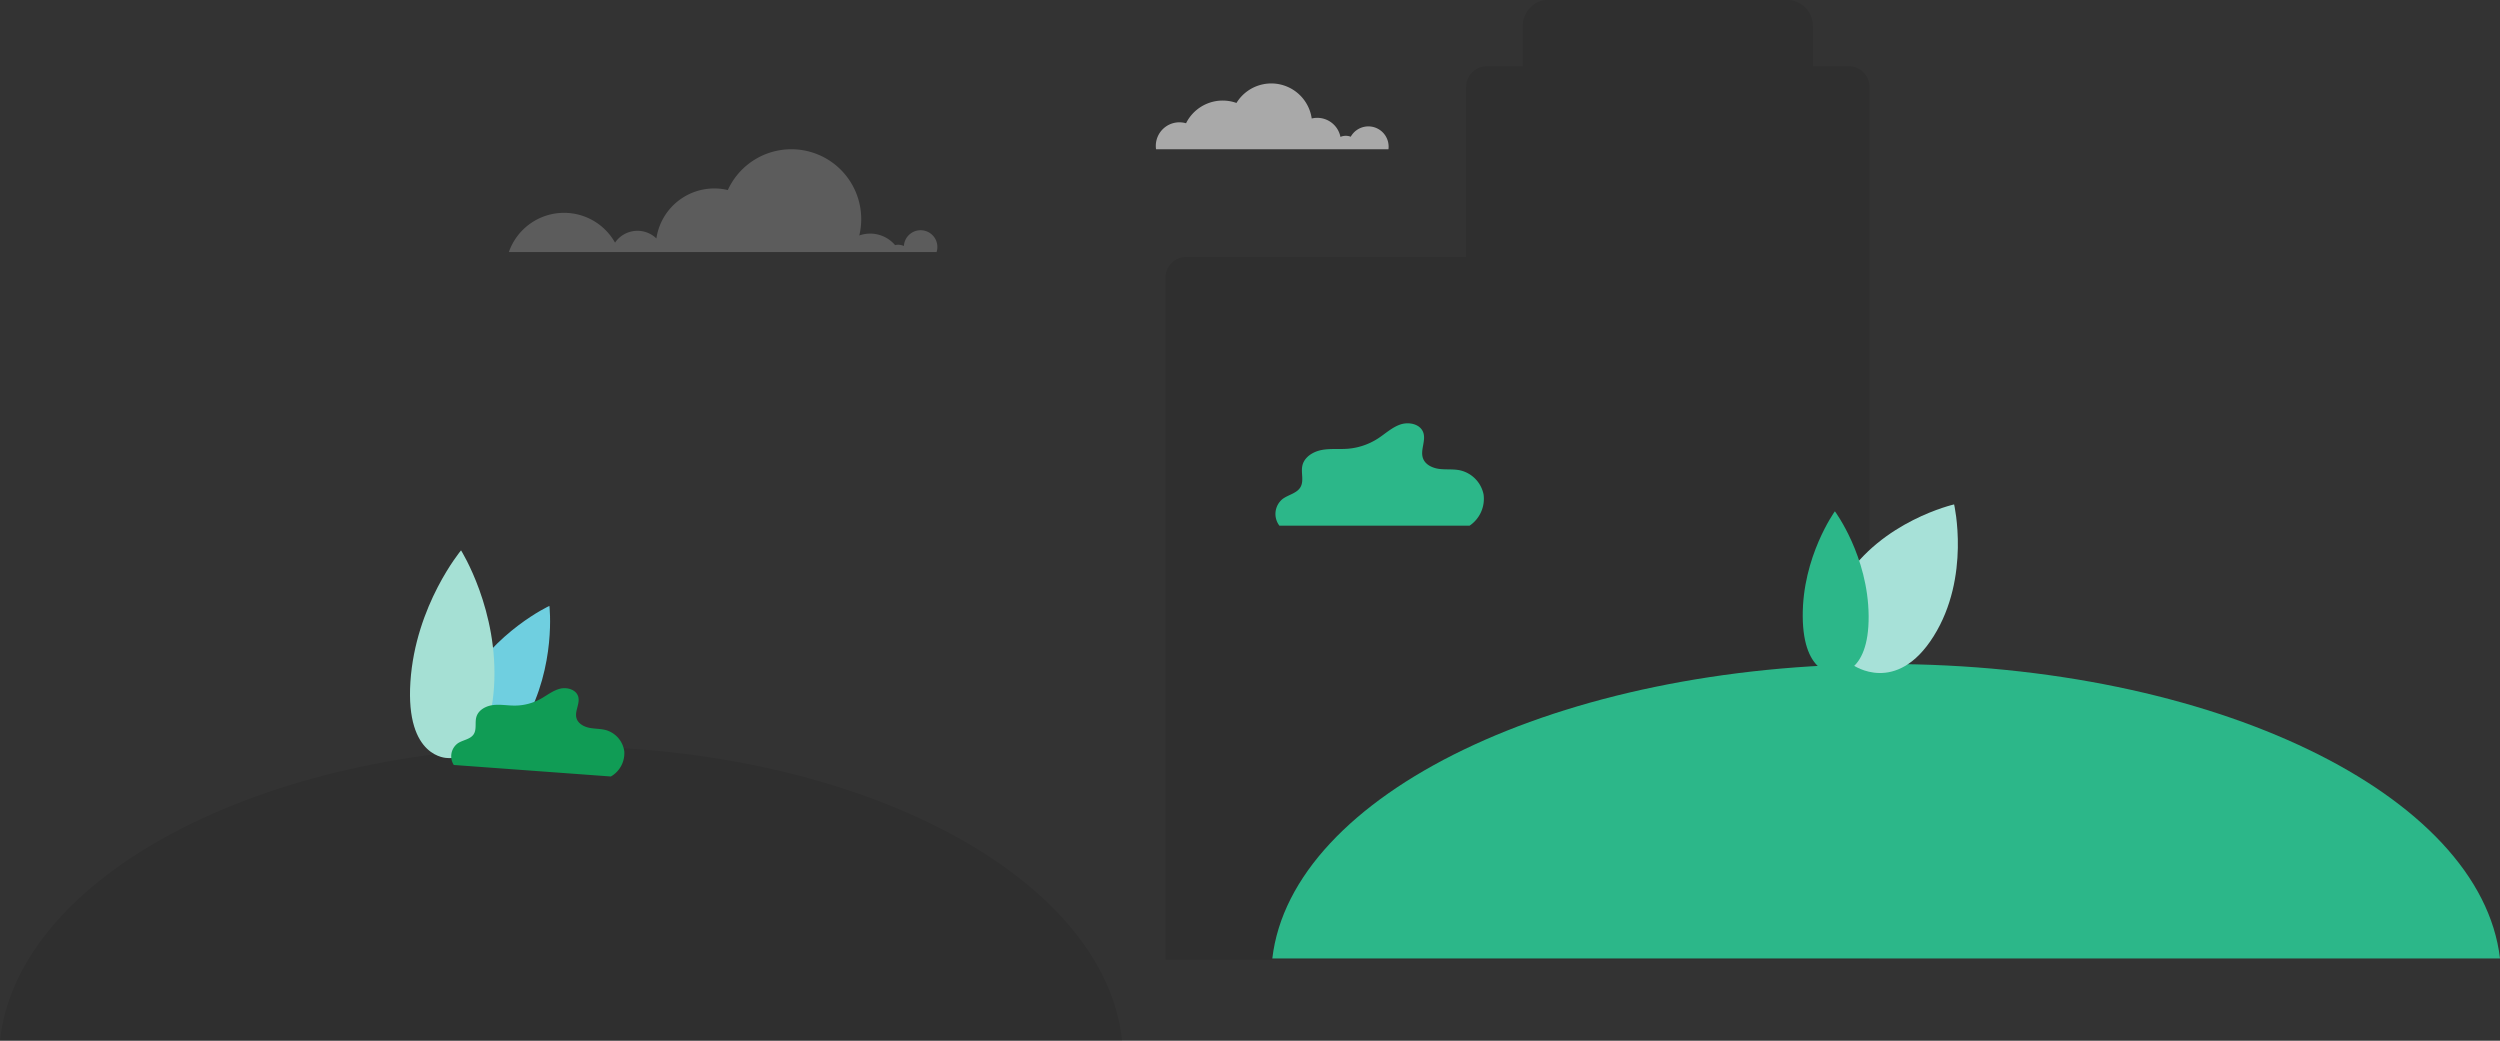 <svg id="City_bg" data-name="City bg" xmlns="http://www.w3.org/2000/svg" width="718.667" height="299.185" viewBox="0 0 718.667 299.185">
  <rect x="0" y="0" width="718.667" height="299.185" fill="#333333" stroke="none"/>
  <path id="Fill_3" data-name="Fill 3" d="M186.083,7.465A7.411,7.411,0,0,0,178.726,0H109.838a6.809,6.809,0,0,0-4.8,2.021,7.487,7.487,0,0,0-2.334,5.444v11.6H92.342a5.915,5.915,0,0,0-5.915,5.915V73.89H5.915A5.915,5.915,0,0,0,0,79.805v196.05H202.361V24.976a5.915,5.915,0,0,0-5.915-5.915H186.083Z" transform="translate(335.047)" opacity="0.084"/>
  <path id="Fill_1" data-name="Fill 1" d="M15.875,18.291a16.8,16.8,0,0,1,14.648,8.56,7.827,7.827,0,0,1,11.89-1.2A16.825,16.825,0,0,1,62.945,11.737,20.088,20.088,0,0,1,100.74,24.8a9.385,9.385,0,0,1,10.293,2.774,3.739,3.739,0,0,1,.9-.109,3.791,3.791,0,0,1,1.628.365,4.817,4.817,0,1,1,9.4,1.734H0A16.813,16.813,0,0,1,15.875,18.291" transform="translate(146.277 42.893)" fill="#fff" opacity="0.2"/>
  <path id="Fill_1-2" data-name="Fill 1" d="M6.786,11.175a6.8,6.8,0,0,1,1.907.272A11.759,11.759,0,0,1,23.184,5.61,11.742,11.742,0,0,1,44.82,10.077a6.794,6.794,0,0,1,8.257,5.292,3.891,3.891,0,0,1,2.957-.05,5.817,5.817,0,0,1,10.891,2.838,5.885,5.885,0,0,1-.05.765H.07A6.714,6.714,0,0,1,0,17.953a6.782,6.782,0,0,1,6.786-6.778" transform="translate(332.256 23.988)" fill="#fff" opacity="0.581"/>
  <path id="Fill_6" data-name="Fill 6" d="M0,84.653C5.5,37.432,82.395,0,176.459,0s170.959,37.432,176.46,84.653Z" transform="translate(365.747 190.881)" fill="#2cb789"/>
  <path id="Fill_9" data-name="Fill 9" d="M0,84.653C5.028,37.432,75.311,0,161.289,0S317.551,37.432,322.578,84.653Z" transform="translate(0 214.533)" opacity="0.08"/>
  <path id="Fill_14" data-name="Fill 14" d="M28.823,0s2.052,17.117-7.06,33.373-17.6,10.621-17.6,10.621S-5.1,39.74,4.011,23.485,28.823,0,28.823,0" transform="translate(129.112 174.177)" fill="#6fcfe0"/>
  <path id="Fill_18" data-name="Fill 18" d="M14.672,0S1.571,15.727.121,37.782,10.746,59.689,10.746,59.689,22.7,61.414,24.15,39.36,14.672,0,14.672,0" transform="translate(117.859 158.212)" fill="#a5e0d4"/>
  <path id="Fill_16" data-name="Fill 16" d="M35.772,0s4.82,20.841-5.9,37.917-23.113,8.3-23.113,8.3-13.3-7.329-2.581-24.4S35.772,0,35.772,0" transform="translate(525.971 144.999)" fill="#a7e1d8"/>
  <path id="Fill_20" data-name="Fill 20" d="M9.243,0S-.132,13,0,30.253,9.6,46.706,9.6,46.706s9.48.661,9.347-16.6S9.243,0,9.243,0" transform="translate(518.225 146.977)" fill="#2cb789"/>
  <path id="Fill_22" data-name="Fill 22" d="M45.906,25.386a7.715,7.715,0,0,0,3.852-7.208A7.392,7.392,0,0,0,44.6,12.084c-1.568-.454-3.243-.366-4.845-.68s-3.276-1.211-3.734-2.777c-.59-2.023,1.082-4.2.486-6.219S33.262-.371,31.209.172,27.464,2.125,25.6,3.137a15.512,15.512,0,0,1-7.31,1.869c-2.076.008-4.156-.4-6.216-.155s-4.218,1.38-4.82,3.365c-.5,1.647.146,3.6-.8,5.041C5.484,14.725,3.4,14.863,1.929,15.83A4.6,4.6,0,0,0,.747,22.074Z" transform="translate(129.704 197.829)" fill="#109c55"/>
  <path id="Fill_24" data-name="Fill 24" d="M55.819,29.416a9.319,9.319,0,0,0,4-9.021,8.93,8.93,0,0,0-6.754-6.884c-1.929-.409-3.938-.155-5.9-.392S43.118,11.95,42.429,10.1c-.891-2.384.932-5.152.035-7.534C41.56.171,38.31-.49,35.885.344s-4.338,2.684-6.5,4.069a18.732,18.732,0,0,1-8.641,2.9c-2.5.193-5.041-.118-7.5.363S8.289,9.706,7.741,12.15c-.456,2.028.493,4.327-.518,6.142C6.188,20.146,3.688,20.5,2,21.791a5.55,5.55,0,0,0-.871,7.625Z" transform="translate(366.651 121.69)" fill="#2cb789"/>
</svg>
